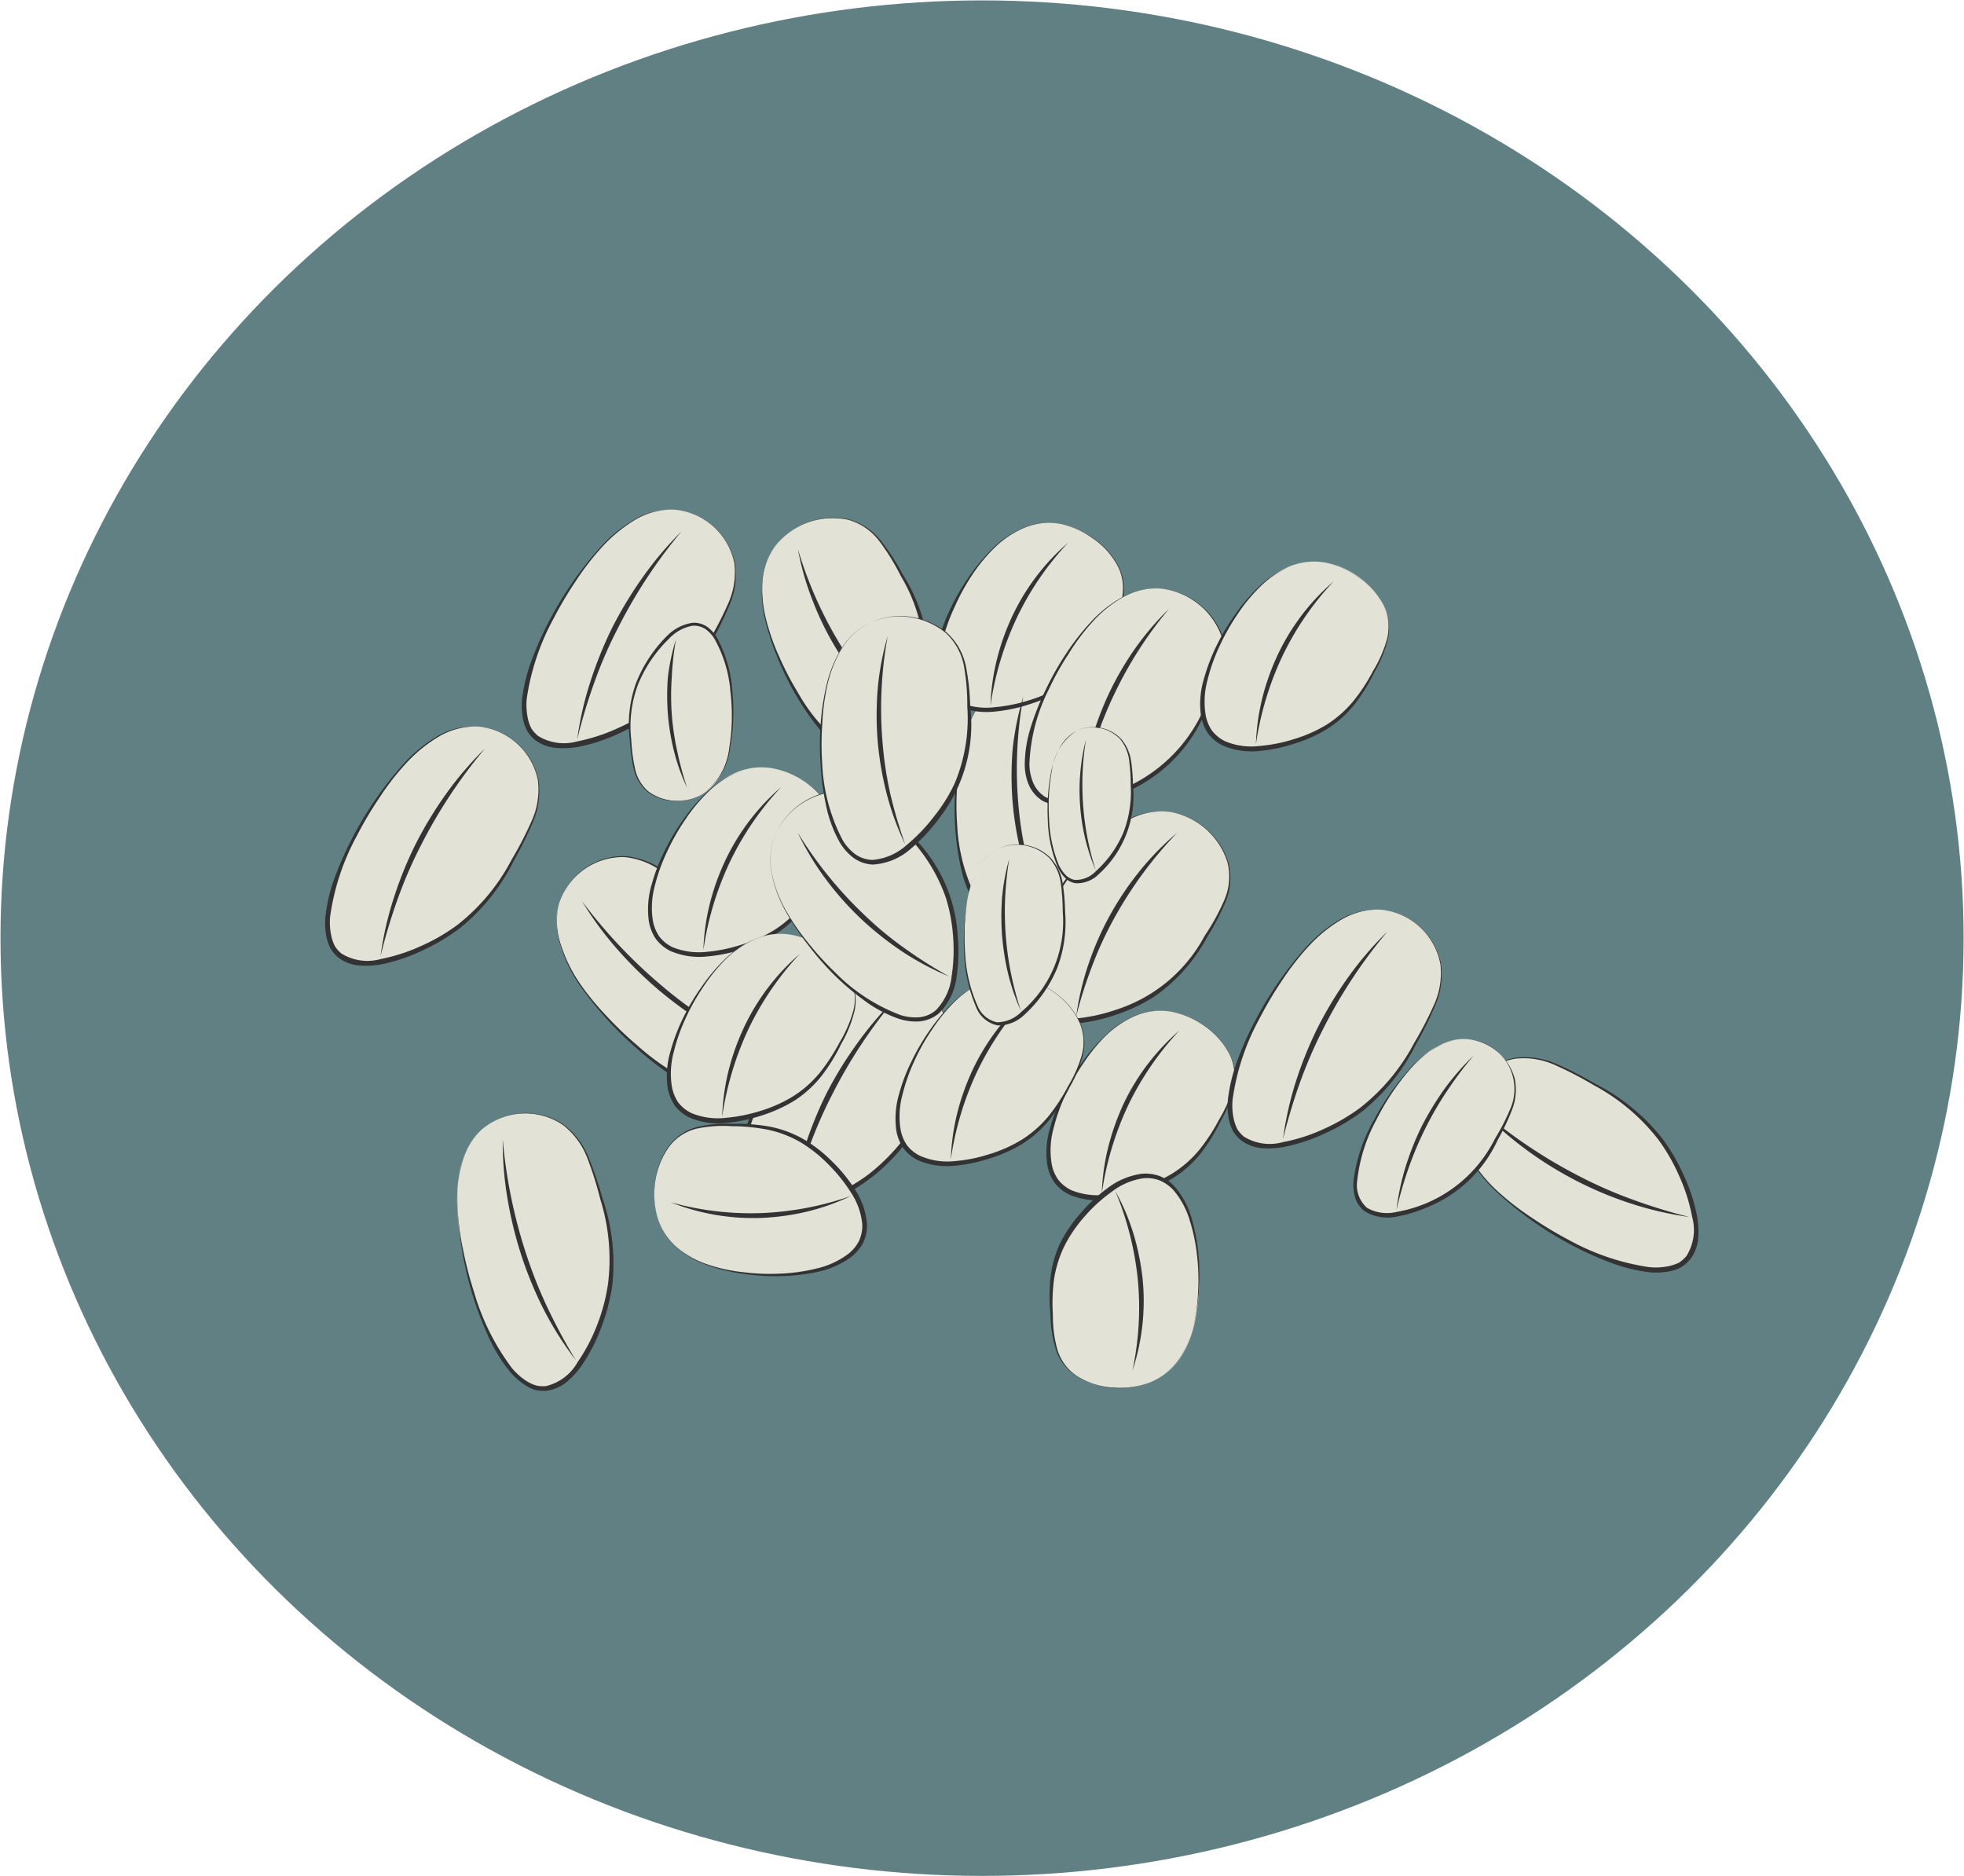 <svg xmlns="http://www.w3.org/2000/svg" width="199.59" height="190.68" viewBox="0 0 199.59 190.68">
  <defs>
    <style>
      .cls-1 {
        fill: #618084;
      }

      .cls-2 {
        fill: #e2e2d7;
      }

      .cls-3 {
        fill: #333;
      }
    </style>
  </defs>
  <g id="oat">
    <ellipse class="cls-1" cx="99.8" cy="95.34" rx="99.75" ry="95.3"/>
    <g id="Layer_53" data-name="Layer 53">
      <g>
        <g id="kaer-2" data-name="kaer">
          <path class="cls-2" d="M102.24,69.38c-4.73,2.1-5,9.21-5.07,11.67-.14,4,.75,11.76,4.57,12.68,3.28.79,7.07-3.87,8.6-6.57a16.35,16.35,0,0,0,1.86-9c-.11-3.14-.2-5.93-2.34-7.78A7.5,7.5,0,0,0,102.24,69.38Z"/>
          <path class="cls-3" d="M102.25,69.38a6.74,6.74,0,0,0-3,2.68,12.47,12.47,0,0,0-1.47,3.74,22.68,22.68,0,0,0-.51,4,28.66,28.66,0,0,0,0,4,18.37,18.37,0,0,0,2.06,7.68A4.88,4.88,0,0,0,100.69,93a3.18,3.18,0,0,0,1.75.6,5.88,5.88,0,0,0,3.49-1.51,17,17,0,0,0,2.76-2.87,16.56,16.56,0,0,0,2.08-3.41,17,17,0,0,0,1.29-7.84,23.37,23.37,0,0,0-.33-4,6,6,0,0,0-1.87-3.47A7.42,7.42,0,0,0,102.25,69.38Zm0,0a7.44,7.44,0,0,1,7.66,1,6.28,6.28,0,0,1,2,3.49,23,23,0,0,1,.43,4.05,17.11,17.11,0,0,1-1.14,8,16.9,16.9,0,0,1-2.1,3.52,17.34,17.34,0,0,1-2.82,3,6.43,6.43,0,0,1-3.83,1.59,3.77,3.77,0,0,1-2-.71A5.47,5.47,0,0,1,99,91.76a13.23,13.23,0,0,1-1.41-3.85,26.45,26.45,0,0,1-.53-4,29.08,29.08,0,0,1,.05-4.07,23.52,23.52,0,0,1,.6-4A12.26,12.26,0,0,1,99.26,72,6.82,6.82,0,0,1,102.25,69.38Z"/>
        </g>
        <g>
          <g id="kaer-3" data-name="kaer">
            <path class="cls-2" d="M56.84,91.74c-1.62,5,3.88,10.71,5.79,12.68,3.09,3.19,9.91,8.57,13.31,6.54,2.91-1.75,1.83-8.08.74-11.26a20,20,0,0,0-5.89-8.3C68.21,89,65.92,87,63,87.06A6.87,6.87,0,0,0,56.84,91.74Z"/>
            <path class="cls-3" d="M56.84,91.74A7.22,7.22,0,0,0,57,96,15,15,0,0,0,58.9,99.9a27,27,0,0,0,2.76,3.37,35.57,35.57,0,0,0,3.14,3,24.15,24.15,0,0,0,7.33,4.52,6.65,6.65,0,0,0,2.06.35,3.71,3.71,0,0,0,1-.13,3.31,3.31,0,0,0,.87-.47,5,5,0,0,0,1.45-3.74,17.56,17.56,0,0,0-.35-4.27,19.43,19.43,0,0,0-1.25-4.12,20.46,20.46,0,0,0-5.16-6.86,35.44,35.44,0,0,0-3.29-2.84,7.69,7.69,0,0,0-4-1.61A6.82,6.82,0,0,0,56.84,91.74Zm0,0A6.87,6.87,0,0,1,63.51,87a7.93,7.93,0,0,1,4.05,1.55,34.67,34.67,0,0,1,3.38,2.78,20.48,20.48,0,0,1,5.4,6.87,20.2,20.2,0,0,1,1.33,4.21,18.49,18.49,0,0,1,.4,4.4,8.86,8.86,0,0,1-.4,2.21,4,4,0,0,1-1.29,1.9,3.71,3.71,0,0,1-1,.55,5,5,0,0,1-1.15.15,6.87,6.87,0,0,1-2.21-.41,16.94,16.94,0,0,1-3.91-2,33.34,33.34,0,0,1-3.45-2.7A36.31,36.31,0,0,1,58.83,100,14.93,14.93,0,0,1,56.92,96,7.25,7.25,0,0,1,56.84,91.74Z"/>
          </g>
          <path class="cls-3" d="M59.15,91.59a51.87,51.87,0,0,0,8.17,8.64,45.75,45.75,0,0,0,4.78,3.54,56.4,56.4,0,0,0,5.18,3,34.42,34.42,0,0,1-5.4-2.61A38.17,38.17,0,0,1,67,100.66a39.77,39.77,0,0,1-4.29-4.22A34.13,34.13,0,0,1,59.15,91.59Z"/>
        </g>
        <g>
          <g id="kaer-4" data-name="kaer">
            <path class="cls-2" d="M68.59,51.8c-5.27-.43-9.54,6.23-11,8.53-2.41,3.74-6.09,11.61-3.34,14.45,2.37,2.44,8.29-.06,11.13-1.85a19.8,19.8,0,0,0,6.74-7.62c1.71-3.05,3.22-5.76,2.44-8.63A6.88,6.88,0,0,0,68.59,51.8Z"/>
            <path class="cls-3" d="M68.59,51.8a7.25,7.25,0,0,0-4.15,1.09,15.29,15.29,0,0,0-3.33,2.78,27.81,27.81,0,0,0-2.65,3.46,39,39,0,0,0-2.21,3.74A24.33,24.33,0,0,0,53.53,71a6.62,6.62,0,0,0,.13,2.09,3.86,3.86,0,0,0,.35.95,3.13,3.13,0,0,0,.66.74,5,5,0,0,0,4,.56,18.09,18.09,0,0,0,4.07-1.32,18.89,18.89,0,0,0,3.72-2.16,20.19,20.19,0,0,0,5.5-6.59,35.26,35.26,0,0,0,2-3.85,7.67,7.67,0,0,0,.66-4.22A6.81,6.81,0,0,0,68.59,51.8Zm0,0a6.86,6.86,0,0,1,6.11,5.42,7.85,7.85,0,0,1-.58,4.3,35.61,35.61,0,0,1-1.93,3.92,20.66,20.66,0,0,1-5.46,6.83,20.14,20.14,0,0,1-3.79,2.25,18,18,0,0,1-4.2,1.39A8.83,8.83,0,0,1,56.5,76a4,4,0,0,1-2.15-.82,3.86,3.86,0,0,1-.77-.89,4.41,4.41,0,0,1-.4-1.08A7.12,7.12,0,0,1,53.06,71a17.21,17.21,0,0,1,1.11-4.27,34.15,34.15,0,0,1,1.84-4,36.26,36.26,0,0,1,5-7.12,14.87,14.87,0,0,1,3.37-2.76A7.23,7.23,0,0,1,68.59,51.8Z"/>
          </g>
          <path class="cls-3" d="M69.26,54A51.7,51.7,0,0,0,62.71,64a44.67,44.67,0,0,0-2.35,5.46,56.17,56.17,0,0,0-1.71,5.72A33.93,33.93,0,0,1,60,69.27a40.1,40.1,0,0,1,2.26-5.57,40.74,40.74,0,0,1,3.13-5.14A34.62,34.62,0,0,1,69.26,54Z"/>
        </g>
        <g>
          <g id="kaer-5" data-name="kaer">
            <path class="cls-2" d="M90.39,99.2c-5.27-.43-9.55,6.23-11,8.53-2.4,3.74-6.08,11.61-3.33,14.45,2.37,2.44,8.29-.06,11.13-1.85a20,20,0,0,0,6.74-7.62c1.7-3,3.22-5.76,2.44-8.63A6.88,6.88,0,0,0,90.39,99.2Z"/>
            <path class="cls-3" d="M90.39,99.2a7.23,7.23,0,0,0-4.15,1.09,14.84,14.84,0,0,0-3.33,2.78,27.49,27.49,0,0,0-2.65,3.45,39.2,39.2,0,0,0-2.21,3.75,24,24,0,0,0-2.72,8.16,6.36,6.36,0,0,0,.12,2.09,4,4,0,0,0,.36,1,3.31,3.31,0,0,0,.66.74,5,5,0,0,0,4,.56,18,18,0,0,0,4.08-1.32,19.19,19.19,0,0,0,3.72-2.16,20.52,20.52,0,0,0,5.5-6.59,35.26,35.26,0,0,0,2-3.85,7.67,7.67,0,0,0,.66-4.22A6.81,6.81,0,0,0,90.39,99.2Zm0,0a6.85,6.85,0,0,1,6.11,5.41,8,8,0,0,1-.58,4.31A35.68,35.68,0,0,1,94,112.84a18.27,18.27,0,0,1-9.25,9.08,18.57,18.57,0,0,1-4.19,1.39,8.91,8.91,0,0,1-2.25.12,4,4,0,0,1-2.14-.82,3.67,3.67,0,0,1-.78-.89,4.93,4.93,0,0,1-.4-1.09,6.76,6.76,0,0,1-.11-2.24,16.77,16.77,0,0,1,1.1-4.27,34.21,34.21,0,0,1,1.85-4,35.56,35.56,0,0,1,5-7.12,14.65,14.65,0,0,1,3.37-2.76A7.21,7.21,0,0,1,90.39,99.2Z"/>
          </g>
          <path class="cls-3" d="M91.06,101.42a50.93,50.93,0,0,0-6.55,9.93,46.34,46.34,0,0,0-2.36,5.46,56.17,56.17,0,0,0-1.71,5.72,33.75,33.75,0,0,1,1.31-5.86A40.1,40.1,0,0,1,84,111.1,38.94,38.94,0,0,1,87.14,106,34,34,0,0,1,91.06,101.42Z"/>
        </g>
        <g>
          <g id="kaer-6" data-name="kaer">
            <path class="cls-2" d="M78.51,78.08c-5-.88-8.35,4.24-9.52,6C67.1,87,64.42,93.17,67.3,95.82c2.46,2.27,7.78.77,10.28-.44a12.43,12.43,0,0,0,5.58-5.69c1.3-2.37,2.45-4.48,1.43-7A8.46,8.46,0,0,0,78.51,78.08Z"/>
            <path class="cls-3" d="M78.51,78.08a6.43,6.43,0,0,0-3.6.41,9.85,9.85,0,0,0-3,2.05,17.06,17.06,0,0,0-2.32,2.83,21.36,21.36,0,0,0-1.8,3.19A18.19,18.19,0,0,0,66.55,90a8.48,8.48,0,0,0-.2,3.57,4.16,4.16,0,0,0,.65,1.6,3.78,3.78,0,0,0,1.33,1.08,7.09,7.09,0,0,0,3.49.48A16,16,0,0,0,75.36,96a14,14,0,0,0,3.3-1.47,11.44,11.44,0,0,0,2.71-2.39,18.79,18.79,0,0,0,2-3.06,12.67,12.67,0,0,0,1.45-3.34,5,5,0,0,0-.49-3.53,7.77,7.77,0,0,0-2.44-2.69A8.58,8.58,0,0,0,78.51,78.08Zm0,0a8.52,8.52,0,0,1,3.37,1.42,7.92,7.92,0,0,1,2.49,2.69,5.21,5.21,0,0,1,.57,3.59,12.91,12.91,0,0,1-1.38,3.43,20,20,0,0,1-1.93,3.15,11.37,11.37,0,0,1-2.74,2.53,14.41,14.41,0,0,1-3.39,1.55,15.59,15.59,0,0,1-3.65.76,7.41,7.41,0,0,1-3.71-.55,4.23,4.23,0,0,1-1.49-1.23,4.55,4.55,0,0,1-.71-1.79,8.8,8.8,0,0,1,.28-3.72,18.59,18.59,0,0,1,1.33-3.46,22.37,22.37,0,0,1,1.89-3.16,18.38,18.38,0,0,1,2.4-2.8,9.85,9.85,0,0,1,3.06-2A6.45,6.45,0,0,1,78.51,78.08Z"/>
          </g>
          <path class="cls-3" d="M79.37,80a30.21,30.21,0,0,0-5.23,7.67,31.29,31.29,0,0,0-2.66,8.89,22.25,22.25,0,0,1,.64-4.66,24.19,24.19,0,0,1,1.58-4.44A22.58,22.58,0,0,1,79.37,80Z"/>
        </g>
        <g>
          <g id="kaer-7" data-name="kaer">
            <path class="cls-2" d="M107.69,53.23c-5-.88-8.35,4.25-9.52,6C96.28,62.13,93.6,68.33,96.48,71c2.46,2.27,7.78.77,10.28-.44a12.43,12.43,0,0,0,5.58-5.69c1.3-2.37,2.45-4.48,1.43-7A8.46,8.46,0,0,0,107.69,53.23Z"/>
            <path class="cls-3" d="M107.69,53.23a6.43,6.43,0,0,0-3.6.41,9.73,9.73,0,0,0-3,2,17.06,17.06,0,0,0-2.32,2.83A21.36,21.36,0,0,0,97,61.71a18.44,18.44,0,0,0-1.22,3.43,8.48,8.48,0,0,0-.2,3.57,4.1,4.1,0,0,0,.65,1.6,3.67,3.67,0,0,0,1.33,1.08,6.87,6.87,0,0,0,3.49.48,16,16,0,0,0,3.54-.71,14,14,0,0,0,3.3-1.47,11.44,11.44,0,0,0,2.71-2.39,19.53,19.53,0,0,0,2-3.06A13,13,0,0,0,114,60.9a5,5,0,0,0-.49-3.53A7.77,7.77,0,0,0,111,54.68,8.58,8.58,0,0,0,107.69,53.23Zm0,0a8.67,8.67,0,0,1,3.37,1.42,7.92,7.92,0,0,1,2.49,2.69,5.21,5.21,0,0,1,.57,3.59,12.78,12.78,0,0,1-1.38,3.43,20.55,20.55,0,0,1-1.93,3.16A11.33,11.33,0,0,1,108.07,70a14.23,14.23,0,0,1-3.39,1.55,16.14,16.14,0,0,1-3.65.77,7.42,7.42,0,0,1-3.71-.56,4.23,4.23,0,0,1-1.49-1.23,4.55,4.55,0,0,1-.71-1.79,8.8,8.8,0,0,1,.28-3.72,18.59,18.59,0,0,1,1.33-3.46,22.37,22.37,0,0,1,1.89-3.16,18.87,18.87,0,0,1,2.4-2.8,9.85,9.85,0,0,1,3.06-2A6.45,6.45,0,0,1,107.69,53.23Z"/>
          </g>
          <path class="cls-3" d="M108.55,55.15a30,30,0,0,0-5.23,7.66,31.39,31.39,0,0,0-2.66,8.89,22.07,22.07,0,0,1,.64-4.65,24.29,24.29,0,0,1,1.58-4.45A22.44,22.44,0,0,1,108.55,55.15Z"/>
        </g>
        <g>
          <g id="kaer-8" data-name="kaer">
            <path class="cls-2" d="M66.85,123.82c1.52,4.84,7.62,5.46,9.73,5.67,3.43.35,10.16-.13,11.18-3.9.88-3.24-2.9-7.27-5.13-8.92A12.43,12.43,0,0,0,75,114.34c-2.71-.06-5.11-.11-6.83,1.94A8.44,8.44,0,0,0,66.85,123.82Z"/>
            <path class="cls-3" d="M66.85,123.82a6.42,6.42,0,0,0,2,3,9.7,9.7,0,0,0,3.21,1.73,16.77,16.77,0,0,0,3.58.75,21.34,21.34,0,0,0,3.66.13,18.25,18.25,0,0,0,3.61-.5,8.58,8.58,0,0,0,3.25-1.47,4,4,0,0,0,1.12-1.32,3.73,3.73,0,0,0,.35-1.68,7,7,0,0,0-1.18-3.31,16.13,16.13,0,0,0-2.27-2.82,14.22,14.22,0,0,0-2.83-2.25A11.25,11.25,0,0,0,78,114.8a19.17,19.17,0,0,0-3.63-.35,13,13,0,0,0-3.63.26,5,5,0,0,0-2.91,2.06,7.88,7.88,0,0,0-1.26,3.41A8.61,8.61,0,0,0,66.85,123.82Zm0,0a8.62,8.62,0,0,1-.3-3.64,8.06,8.06,0,0,1,1.24-3.45,5.21,5.21,0,0,1,2.92-2.16,12.72,12.72,0,0,1,3.68-.36,19.2,19.2,0,0,1,3.7.26,11.3,11.3,0,0,1,3.5,1.26A14.25,14.25,0,0,1,84.53,118a16,16,0,0,1,2.36,2.89,7.43,7.43,0,0,1,1.22,3.55,4.16,4.16,0,0,1-.41,1.89,4.61,4.61,0,0,1-1.25,1.45A8.85,8.85,0,0,1,83,129.27a20,20,0,0,1-3.68.42,21.71,21.71,0,0,1-3.69-.23,18.34,18.34,0,0,1-3.59-.83,9.77,9.77,0,0,1-3.2-1.78A6.36,6.36,0,0,1,66.85,123.82Z"/>
          </g>
          <path class="cls-3" d="M68.15,122.18a30.31,30.31,0,0,0,9.21,1.1,31.4,31.4,0,0,0,9.12-1.74,22.9,22.9,0,0,1-4.43,1.58,24.32,24.32,0,0,1-4.67.65A22.7,22.7,0,0,1,68.15,122.18Z"/>
        </g>
        <g>
          <g id="kaer-9" data-name="kaer">
            <path class="cls-2" d="M119,102.81c-5-.87-8.36,4.25-9.52,6-1.89,2.89-4.57,9.08-1.7,11.72,2.47,2.28,7.79.78,10.29-.43a12.39,12.39,0,0,0,5.57-5.69c1.3-2.37,2.46-4.48,1.44-7A8.49,8.49,0,0,0,119,102.81Z"/>
            <path class="cls-3" d="M119,102.81a6.51,6.51,0,0,0-3.6.42,10,10,0,0,0-3,2,17.49,17.49,0,0,0-2.31,2.84,21.71,21.71,0,0,0-1.81,3.18,19.29,19.29,0,0,0-1.22,3.44,8.42,8.42,0,0,0-.19,3.56,4.06,4.06,0,0,0,.65,1.61,3.78,3.78,0,0,0,1.33,1.08,7.06,7.06,0,0,0,3.48.48,16.55,16.55,0,0,0,3.55-.71,14.42,14.42,0,0,0,3.3-1.48,11.35,11.35,0,0,0,2.7-2.38,18.84,18.84,0,0,0,2-3.06,13.08,13.08,0,0,0,1.45-3.35,5.07,5.07,0,0,0-.49-3.52,7.78,7.78,0,0,0-2.44-2.69A8.59,8.59,0,0,0,119,102.81Zm0,0a8.69,8.69,0,0,1,3.37,1.43,7.77,7.77,0,0,1,2.48,2.68,5.24,5.24,0,0,1,.58,3.6,13.05,13.05,0,0,1-1.38,3.42,19,19,0,0,1-1.94,3.16,11.15,11.15,0,0,1-2.74,2.52,14.6,14.6,0,0,1-3.38,1.56,16.68,16.68,0,0,1-3.65.76,7.34,7.34,0,0,1-3.72-.56,4.09,4.09,0,0,1-1.48-1.23,4.42,4.42,0,0,1-.71-1.78,8.48,8.48,0,0,1,.28-3.72,19.28,19.28,0,0,1,1.32-3.46,21.62,21.62,0,0,1,1.9-3.17,18.3,18.3,0,0,1,2.4-2.8,9.72,9.72,0,0,1,3-2A6.59,6.59,0,0,1,119,102.81Z"/>
          </g>
          <path class="cls-3" d="M119.85,104.73a30.6,30.6,0,0,0-5.23,7.66,31.47,31.47,0,0,0-2.65,8.89,22.25,22.25,0,0,1,.64-4.65,25.3,25.3,0,0,1,1.57-4.45A22.68,22.68,0,0,1,119.85,104.73Z"/>
          <g>
            <g id="kaer-10" data-name="kaer">
              <path class="cls-2" d="M80.43,95c-5-.88-8.36,4.24-9.52,6-1.9,2.89-4.57,9.08-1.7,11.73,2.47,2.27,7.78.77,10.28-.44a12.37,12.37,0,0,0,5.58-5.69c1.3-2.37,2.46-4.48,1.44-7A8.47,8.47,0,0,0,80.43,95Z"/>
              <path class="cls-3" d="M80.43,95a6.45,6.45,0,0,0-3.61.41,10,10,0,0,0-3,2,17.55,17.55,0,0,0-2.32,2.84,21.65,21.65,0,0,0-1.8,3.18,18.53,18.53,0,0,0-1.22,3.44,8.43,8.43,0,0,0-.2,3.56,4.21,4.21,0,0,0,.65,1.61,3.81,3.81,0,0,0,1.34,1.08,7,7,0,0,0,3.48.48,16.67,16.67,0,0,0,3.55-.71,14.18,14.18,0,0,0,3.3-1.48,11.32,11.32,0,0,0,2.7-2.38,19.53,19.53,0,0,0,2-3.06,12.79,12.79,0,0,0,1.44-3.34,5,5,0,0,0-.48-3.53,7.81,7.81,0,0,0-2.45-2.69A8.45,8.45,0,0,0,80.43,95Zm0,0a8.48,8.48,0,0,1,3.36,1.42,7.8,7.8,0,0,1,2.49,2.68,5.24,5.24,0,0,1,.57,3.6,12.72,12.72,0,0,1-1.38,3.42,18.31,18.31,0,0,1-1.93,3.16,11.58,11.58,0,0,1-2.74,2.53,15.06,15.06,0,0,1-3.39,1.55,16.72,16.72,0,0,1-3.64.76,7.34,7.34,0,0,1-3.72-.56,4,4,0,0,1-1.49-1.23,4.66,4.66,0,0,1-.71-1.78,8.64,8.64,0,0,1,.29-3.72,19.28,19.28,0,0,1,1.32-3.46,21.62,21.62,0,0,1,1.9-3.17,18.23,18.23,0,0,1,2.39-2.8,9.76,9.76,0,0,1,3.06-2A6.5,6.5,0,0,1,80.43,95Z"/>
            </g>
            <path class="cls-3" d="M81.28,96.94a30.34,30.34,0,0,0-5.23,7.66,31.78,31.78,0,0,0-2.66,8.9,22.93,22.93,0,0,1,.64-4.66,24.19,24.19,0,0,1,1.58-4.44A22.48,22.48,0,0,1,81.28,96.94Z"/>
          </g>
        </g>
        <path class="cls-3" d="M104,70.77a41.44,41.44,0,0,0-.53,10.71,36.25,36.25,0,0,0,.8,5.3A46.94,46.94,0,0,0,105.7,92a28.36,28.36,0,0,1-1.87-5.08,32.36,32.36,0,0,1-.92-5.35,32.94,32.94,0,0,1,0-5.44A29.06,29.06,0,0,1,104,70.77Z"/>
        <g id="kaer-11" data-name="kaer">
          <path class="cls-2" d="M71.27,80.77c3.23-1.79,3.18-6.85,3.17-8.59,0-2.85-.88-8.3-3.57-8.72-2.31-.35-4.8,3.19-5.78,5.2a12,12,0,0,0-1,6.49c.16,2.22.31,4.19,1.86,5.37A5.09,5.09,0,0,0,71.27,80.77Z"/>
          <path class="cls-3" d="M71.27,80.77A6.57,6.57,0,0,0,74.11,76a20.53,20.53,0,0,0,.12-5.7,13,13,0,0,0-1.63-5.39,3.29,3.29,0,0,0-.94-1,2.12,2.12,0,0,0-1.27-.32A4.26,4.26,0,0,0,68,64.9a13.61,13.61,0,0,0-3.16,4.66,12.08,12.08,0,0,0-.69,5.6A17.79,17.79,0,0,0,64.51,78a4.23,4.23,0,0,0,1.37,2.42A5,5,0,0,0,71.27,80.77Zm0,0a5.05,5.05,0,0,1-5.45-.29A4.33,4.33,0,0,1,64.37,78,19.72,19.72,0,0,1,64,75.17a12.48,12.48,0,0,1,.62-5.71,14,14,0,0,1,3.16-4.83,4.57,4.57,0,0,1,2.61-1.34,2.39,2.39,0,0,1,1.45.39,3.7,3.7,0,0,1,1,1.08,13.39,13.39,0,0,1,1.59,5.53A20.82,20.82,0,0,1,74.2,76,6.6,6.6,0,0,1,71.27,80.77Z"/>
        </g>
        <path class="cls-3" d="M68.69,65a30.46,30.46,0,0,0-.42,3.8,26.92,26.92,0,0,0,0,3.81,26.65,26.65,0,0,0,.56,3.76,31.55,31.55,0,0,0,1,3.69,20.06,20.06,0,0,1-1.31-3.62,23.2,23.2,0,0,1-.64-3.8,23.68,23.68,0,0,1,0-3.86A21,21,0,0,1,68.69,65Z"/>
        <g id="kaer-12" data-name="kaer">
          <path class="cls-2" d="M78.92,55.32c-3.28,4-.3,10.47.73,12.7,1.68,3.64,6,10.17,9.8,9.26,3.29-.77,4.57-6.65,4.71-9.74a16.32,16.32,0,0,0-2.39-8.86c-1.51-2.76-2.85-5.21-5.6-5.89A7.46,7.46,0,0,0,78.92,55.32Z"/>
          <path class="cls-3" d="M78.92,55.32A6.84,6.84,0,0,0,77.49,59a12.32,12.32,0,0,0,.38,4,22.41,22.41,0,0,0,1.35,3.81,30.44,30.44,0,0,0,1.87,3.58,18.3,18.3,0,0,0,5.3,5.92,5,5,0,0,0,1.78.72A3.14,3.14,0,0,0,90,76.82a5.91,5.91,0,0,0,2.43-2.92,17.33,17.33,0,0,0,1.17-3.81,16.64,16.64,0,0,0,.32-4,17.08,17.08,0,0,0-2.39-7.58,22.81,22.81,0,0,0-2.11-3.44,6,6,0,0,0-3.23-2.25A7.43,7.43,0,0,0,78.92,55.32Zm0,0a7.48,7.48,0,0,1,7.29-2.56A6.34,6.34,0,0,1,89.56,55a23.21,23.21,0,0,1,2.21,3.42,17.24,17.24,0,0,1,2.61,7.68,17.5,17.5,0,0,1-.29,4.09,17.82,17.82,0,0,1-1.17,3.94,6.35,6.35,0,0,1-2.7,3.14,3.68,3.68,0,0,1-2.12.28,5.33,5.33,0,0,1-1.95-.8,12.85,12.85,0,0,1-3-2.8,27.45,27.45,0,0,1-2.3-3.37,29.36,29.36,0,0,1-1.79-3.65,24.83,24.83,0,0,1-1.28-3.85,12.44,12.44,0,0,1-.33-4A6.74,6.74,0,0,1,78.92,55.32Z"/>
        </g>
        <path class="cls-3" d="M81.08,55.79a41.23,41.23,0,0,0,4.36,9.8A36.79,36.79,0,0,0,88.54,70a47,47,0,0,0,3.65,4,29.47,29.47,0,0,1-4-3.7A30.71,30.71,0,0,1,82.57,61,28.68,28.68,0,0,1,81.08,55.79Z"/>
        <g id="kaer-13" data-name="kaer">
          <path class="cls-2" d="M118,59.82c-5.16-.5-8.87,5.56-10.16,7.65-2.09,3.42-5.15,10.61-2.27,13.29,2.47,2.31,8.07.12,10.72-1.48a16.18,16.18,0,0,0,6-6.91c1.46-2.78,2.75-5.26,1.8-7.92A7.47,7.47,0,0,0,118,59.82Z"/>
          <path class="cls-3" d="M118,59.82a6.79,6.79,0,0,0-3.89.88A12.25,12.25,0,0,0,111,63.23a21.85,21.85,0,0,0-2.42,3.24A28.28,28.28,0,0,0,106.61,70a18.42,18.42,0,0,0-2,7.69,5.24,5.24,0,0,0,.4,1.89A3.17,3.17,0,0,0,106.24,81a5.93,5.93,0,0,0,3.78.41,17.67,17.67,0,0,0,3.82-1.14,15.66,15.66,0,0,0,8.47-8.14A22.86,22.86,0,0,0,124,68.44a6,6,0,0,0,.08-3.94A7.41,7.41,0,0,0,118,59.82Zm0,0a7.49,7.49,0,0,1,6.18,4.65,6.29,6.29,0,0,1,0,4,22.49,22.49,0,0,1-1.62,3.73A15.35,15.35,0,0,1,114,80.68a16.65,16.65,0,0,1-3.92,1.21,6.4,6.4,0,0,1-4.12-.5,3.64,3.64,0,0,1-1.4-1.61,5.31,5.31,0,0,1-.42-2.06,12.88,12.88,0,0,1,.67-4,26.33,26.33,0,0,1,1.53-3.77,28.54,28.54,0,0,1,2-3.52,24.15,24.15,0,0,1,2.5-3.2,12.67,12.67,0,0,1,3.17-2.52A6.8,6.8,0,0,1,118,59.82Z"/>
        </g>
        <path class="cls-3" d="M118.79,61.88a40.92,40.92,0,0,0-5.74,9.06,38.21,38.21,0,0,0-1.92,5,46,46,0,0,0-1.26,5.24,27.92,27.92,0,0,1,.88-5.35,32.07,32.07,0,0,1,1.83-5.11,31.37,31.37,0,0,1,2.7-4.71A28.91,28.91,0,0,1,118.79,61.88Z"/>
        <g id="kaer-14" data-name="kaer">
          <path class="cls-2" d="M78.85,84.7c-2.13,4.73,2.42,10.19,4,12.08,2.56,3.08,8.39,8.28,11.86,6.42,3-1.6,2.69-7.6,2-10.62a16.31,16.31,0,0,0-4.6-8C90,82.36,88,80.34,85.2,80.39A7.46,7.46,0,0,0,78.85,84.7Z"/>
          <path class="cls-3" d="M78.85,84.7a6.84,6.84,0,0,0-.42,4,12.7,12.7,0,0,0,1.4,3.77,23.12,23.12,0,0,0,2.29,3.33,29.68,29.68,0,0,0,2.73,3,18.4,18.4,0,0,0,6.65,4.35,5,5,0,0,0,1.91.23,3.06,3.06,0,0,0,1.7-.72,5.87,5.87,0,0,0,1.6-3.45,17.65,17.65,0,0,0,.15-4,17.27,17.27,0,0,0-.72-3.92,17,17,0,0,0-4.27-6.71A22.52,22.52,0,0,0,89,81.77a6.06,6.06,0,0,0-3.71-1.34A7.43,7.43,0,0,0,78.85,84.7Zm0,0a7.48,7.48,0,0,1,6.39-4.35,6.33,6.33,0,0,1,3.81,1.28,23,23,0,0,1,3,2.74,15.41,15.41,0,0,1,5.28,10.77,17.69,17.69,0,0,1-.11,4.11,6.35,6.35,0,0,1-1.8,3.73,3.63,3.63,0,0,1-2,.82,5.4,5.4,0,0,1-2.08-.27,12.89,12.89,0,0,1-3.62-1.94,26.88,26.88,0,0,1-3.08-2.65A30.06,30.06,0,0,1,82,95.87a24.78,24.78,0,0,1-2.23-3.39,12.62,12.62,0,0,1-1.36-3.8A6.78,6.78,0,0,1,78.85,84.7Z"/>
        </g>
        <path class="cls-3" d="M81.06,84.6a41.14,41.14,0,0,0,6.74,8.34,35.43,35.43,0,0,0,4.12,3.42,46.55,46.55,0,0,0,4.55,2.88,28.44,28.44,0,0,1-4.78-2.54,32.83,32.83,0,0,1-4.25-3.38,31.5,31.5,0,0,1-3.59-4.07A28.93,28.93,0,0,1,81.06,84.6Z"/>
        <g id="kaer-15" data-name="kaer">
          <path class="cls-2" d="M119,82.53c-5.11-.86-9.24,4.93-10.67,6.93-2.33,3.25-5.88,10.22-3.2,13.09,2.3,2.48,8,.68,10.79-.72a16.3,16.3,0,0,0,6.52-6.47c1.65-2.67,3.11-5,2.35-7.78A7.51,7.51,0,0,0,119,82.53Z"/>
          <path class="cls-3" d="M119,82.53a6.86,6.86,0,0,0-3.94.61,12.2,12.2,0,0,0-3.3,2.31,22.75,22.75,0,0,0-2.64,3.06,28.74,28.74,0,0,0-2.18,3.39,18.44,18.44,0,0,0-2.53,7.54,4.86,4.86,0,0,0,.26,1.9,3.23,3.23,0,0,0,1.13,1.47,5.92,5.92,0,0,0,3.75.67,17.41,17.41,0,0,0,3.88-.87,15.56,15.56,0,0,0,9-7.52,22.1,22.1,0,0,0,1.95-3.53,6,6,0,0,0,.36-3.93A7.45,7.45,0,0,0,119,82.53Zm0,0a7.48,7.48,0,0,1,5.83,5.08,6.27,6.27,0,0,1-.27,4,23.76,23.76,0,0,1-1.88,3.61,17.26,17.26,0,0,1-5.39,6.07,17,17,0,0,1-3.7,1.77,17.5,17.5,0,0,1-4,.93,6.35,6.35,0,0,1-4.07-.79,3.7,3.7,0,0,1-1.29-1.71,5.48,5.48,0,0,1-.27-2.08,13,13,0,0,1,1-4,27,27,0,0,1,1.79-3.66,28.34,28.34,0,0,1,2.28-3.36,24.33,24.33,0,0,1,2.72-3A12.67,12.67,0,0,1,115,83.1,6.93,6.93,0,0,1,119,82.53Z"/>
        </g>
        <path class="cls-3" d="M119.61,84.65a41.18,41.18,0,0,0-6.36,8.63A36.32,36.32,0,0,0,111,98.14a45,45,0,0,0-1.63,5.13A28.25,28.25,0,0,1,110.61,98a30.51,30.51,0,0,1,5.21-9.48A28.31,28.31,0,0,1,119.61,84.65Z"/>
        <g id="kaer-16" data-name="kaer">
          <path class="cls-2" d="M109.39,74.28c-2.69,1.33-2.83,5.79-2.88,7.33-.08,2.51.42,7.39,2.59,8,1.87.49,4-2.44,4.88-4.13A11.18,11.18,0,0,0,115,79.81c-.06-2-.12-3.73-1.33-4.89A3.93,3.93,0,0,0,109.39,74.28Z"/>
          <path class="cls-3" d="M109.39,74.28a5.61,5.61,0,0,0-2.49,4,20.13,20.13,0,0,0-.29,4.9,13.68,13.68,0,0,0,1,4.75c.36.7.89,1.42,1.67,1.49a2.8,2.8,0,0,0,2.09-.89,11.13,11.13,0,0,0,2.8-3.94,11.49,11.49,0,0,0,.74-4.8,20,20,0,0,0-.15-2.45,4.26,4.26,0,0,0-.92-2.22A3.89,3.89,0,0,0,109.39,74.28Zm0,0a3.94,3.94,0,0,1,4.56.83,4.41,4.41,0,0,1,1,2.26,18.67,18.67,0,0,1,.19,2.47,10.72,10.72,0,0,1-3.48,9,3.13,3.13,0,0,1-2.33.92,1.87,1.87,0,0,1-1.14-.6,3.72,3.72,0,0,1-.71-1.06,13.45,13.45,0,0,1-1-4.84,20.26,20.26,0,0,1,.36-4.92,8.59,8.59,0,0,1,.84-2.32A4.22,4.22,0,0,1,109.39,74.28Z"/>
        </g>
        <path class="cls-3" d="M110.36,75.16a28.69,28.69,0,0,0,1,13.31,20.4,20.4,0,0,1-1.59-6.57A20.65,20.65,0,0,1,110.36,75.16Z"/>
        <g>
          <g id="kaer-17" data-name="kaer">
            <path class="cls-2" d="M103.66,99.34c-5-.88-8.35,4.25-9.52,6-1.89,2.88-4.57,9.08-1.69,11.72,2.46,2.27,7.78.77,10.28-.43a12.43,12.43,0,0,0,5.58-5.69c1.3-2.38,2.45-4.49,1.43-7A8.48,8.48,0,0,0,103.66,99.34Z"/>
            <path class="cls-3" d="M103.66,99.34a6.43,6.43,0,0,0-3.6.42,9.7,9.7,0,0,0-3,2,17.13,17.13,0,0,0-2.32,2.84,20.78,20.78,0,0,0-1.8,3.18,18.53,18.53,0,0,0-1.22,3.44,8.43,8.43,0,0,0-.2,3.56,4.1,4.1,0,0,0,.65,1.6,3.67,3.67,0,0,0,1.33,1.08A6.87,6.87,0,0,0,97,118a15.44,15.44,0,0,0,3.54-.71,14,14,0,0,0,3.3-1.47,11.62,11.62,0,0,0,2.71-2.38,19.17,19.17,0,0,0,2-3.07,12.83,12.83,0,0,0,1.44-3.34,5,5,0,0,0-.49-3.53,7.86,7.86,0,0,0-2.44-2.69A8.73,8.73,0,0,0,103.66,99.34Zm0,0a8.67,8.67,0,0,1,3.37,1.42,7.92,7.92,0,0,1,2.49,2.69,5.21,5.21,0,0,1,.57,3.59,12.78,12.78,0,0,1-1.38,3.43,20.55,20.55,0,0,1-1.93,3.16,11.33,11.33,0,0,1-2.74,2.52,14.23,14.23,0,0,1-3.39,1.55,16.14,16.14,0,0,1-3.65.77,7.42,7.42,0,0,1-3.71-.56,4.23,4.23,0,0,1-1.49-1.23,4.57,4.57,0,0,1-.71-1.78,8.85,8.85,0,0,1,.28-3.73,18.5,18.5,0,0,1,1.33-3.45,22.48,22.48,0,0,1,1.89-3.17,18.87,18.87,0,0,1,2.4-2.8,9.85,9.85,0,0,1,3.06-2A6.45,6.45,0,0,1,103.66,99.34Z"/>
          </g>
          <path class="cls-3" d="M104.52,101.26a30.34,30.34,0,0,0-5.23,7.66,31.49,31.49,0,0,0-2.66,8.89,22.25,22.25,0,0,1,.64-4.65,24.29,24.29,0,0,1,1.58-4.45A22.55,22.55,0,0,1,104.52,101.26Z"/>
        </g>
        <g id="kaer-18" data-name="kaer">
          <path class="cls-2" d="M88.49,63.24c-4.73,2.11-5,9.22-5.07,11.67-.14,4,.74,11.77,4.57,12.69,3.28.79,7.07-3.88,8.59-6.57a16.2,16.2,0,0,0,1.86-9c-.1-3.14-.19-5.93-2.34-7.78A7.47,7.47,0,0,0,88.49,63.24Z"/>
          <path class="cls-3" d="M88.49,63.24a6.85,6.85,0,0,0-2.95,2.69,12.47,12.47,0,0,0-1.47,3.74,22.56,22.56,0,0,0-.51,4,28.68,28.68,0,0,0,0,4,18.41,18.41,0,0,0,2.06,7.68,4.88,4.88,0,0,0,1.27,1.44,3.18,3.18,0,0,0,1.75.6,5.88,5.88,0,0,0,3.49-1.51,17.43,17.43,0,0,0,2.76-2.87A16.56,16.56,0,0,0,97,79.65,17,17,0,0,0,98.3,71.8a22.37,22.37,0,0,0-.32-4,6.1,6.1,0,0,0-1.87-3.48A7.45,7.45,0,0,0,88.49,63.24Zm0,0a7.48,7.48,0,0,1,7.67,1,6.28,6.28,0,0,1,2,3.49,23,23,0,0,1,.43,4,15.52,15.52,0,0,1-3.24,11.55,17.73,17.73,0,0,1-2.82,3,6.36,6.36,0,0,1-3.83,1.58,3.61,3.61,0,0,1-2-.71,5.48,5.48,0,0,1-1.38-1.58,12.92,12.92,0,0,1-1.4-3.85,26.42,26.42,0,0,1-.53-4,29,29,0,0,1,0-4.06,24.84,24.84,0,0,1,.6-4,12.32,12.32,0,0,1,1.52-3.74A6.87,6.87,0,0,1,88.49,63.24Z"/>
        </g>
        <path class="cls-3" d="M90.21,64.64a41,41,0,0,0-.53,10.71,38.08,38.08,0,0,0,.79,5.3A47.63,47.63,0,0,0,92,85.83a28.36,28.36,0,0,1-1.87-5.08,33.38,33.38,0,0,1-.93-5.36,32.83,32.83,0,0,1,0-5.43A28.24,28.24,0,0,1,90.21,64.64Z"/>
        <g id="kaer-19" data-name="kaer">
          <path class="cls-2" d="M101.4,86.27C98.22,87.8,98.05,93,98,94.77c-.09,2.91.5,8.56,3.07,9.23,2.21.58,4.76-2.82,5.79-4.78a12.73,12.73,0,0,0,1.25-6.55c-.07-2.28-.13-4.31-1.58-5.66A4.72,4.72,0,0,0,101.4,86.27Z"/>
          <path class="cls-3" d="M101.4,86.27a4.88,4.88,0,0,0-2,2,9.5,9.5,0,0,0-1,2.69,22.84,22.84,0,0,0-.33,5.72,14.9,14.9,0,0,0,1.27,5.53,2.74,2.74,0,0,0,2,1.68,3.51,3.51,0,0,0,2.45-1.06A12,12,0,0,0,108,92.67a22.64,22.64,0,0,0-.19-2.86,4.84,4.84,0,0,0-1.13-2.57A4.7,4.7,0,0,0,101.4,86.27Zm0,0a4.73,4.73,0,0,1,5.36.91A4.94,4.94,0,0,1,108,89.79a21.37,21.37,0,0,1,.24,2.87,13.09,13.09,0,0,1-.8,5.71,13.31,13.31,0,0,1-3.32,4.74,3.83,3.83,0,0,1-2.72,1.1,3,3,0,0,1-2.21-1.88,15.06,15.06,0,0,1-1.21-5.64,22.63,22.63,0,0,1,.43-5.75,9.59,9.59,0,0,1,1-2.69A4.81,4.81,0,0,1,101.4,86.27Z"/>
        </g>
        <path class="cls-3" d="M102.56,87.29a36.38,36.38,0,0,0-.41,3.89,32.19,32.19,0,0,0,.59,7.75,35,35,0,0,0,1,3.78A21.75,21.75,0,0,1,102.46,99a25.42,25.42,0,0,1-.62-3.89,25.91,25.91,0,0,1,0-3.94A21.94,21.94,0,0,1,102.56,87.29Z"/>
        <g>
          <g id="kaer-20" data-name="kaer">
            <path class="cls-2" d="M140.33,92.45c-5.27-.43-9.55,6.23-11,8.53-2.4,3.74-6.08,11.61-3.33,14.45,2.37,2.44,8.29-.06,11.13-1.85a20,20,0,0,0,6.74-7.63c1.7-3,3.22-5.76,2.44-8.62A6.88,6.88,0,0,0,140.33,92.45Z"/>
            <path class="cls-3" d="M140.33,92.45a7.23,7.23,0,0,0-4.15,1.09,14.53,14.53,0,0,0-3.33,2.78,27.71,27.71,0,0,0-2.65,3.45,38,38,0,0,0-2.21,3.75,24,24,0,0,0-2.72,8.16,6.36,6.36,0,0,0,.12,2.09,4.76,4.76,0,0,0,.36,1,3.57,3.57,0,0,0,.66.74,5,5,0,0,0,4,.55,17.49,17.49,0,0,0,4.08-1.31,19.94,19.94,0,0,0,3.72-2.16,20.52,20.52,0,0,0,5.5-6.59,36.2,36.2,0,0,0,2-3.85,7.7,7.7,0,0,0,.66-4.22A6.81,6.81,0,0,0,140.33,92.45Zm0,0a6.85,6.85,0,0,1,6.11,5.41,7.92,7.92,0,0,1-.58,4.3,35,35,0,0,1-1.94,3.93,20.5,20.5,0,0,1-5.45,6.83,19.91,19.91,0,0,1-3.8,2.25,18.41,18.41,0,0,1-4.19,1.39,8.88,8.88,0,0,1-2.25.12,4.12,4.12,0,0,1-2.14-.82,3.9,3.9,0,0,1-.78-.89,4.93,4.93,0,0,1-.4-1.09,6.81,6.81,0,0,1-.11-2.25,17.23,17.23,0,0,1,1.1-4.26,33.46,33.46,0,0,1,1.85-4,36.33,36.33,0,0,1,5-7.13,14.91,14.91,0,0,1,3.37-2.76A7.28,7.28,0,0,1,140.33,92.45Z"/>
          </g>
          <path class="cls-3" d="M141,94.66a51.54,51.54,0,0,0-6.55,9.93,47.22,47.22,0,0,0-2.36,5.47,58,58,0,0,0-1.71,5.72,34.48,34.48,0,0,1,1.31-5.86,39.6,39.6,0,0,1,2.26-5.57,40,40,0,0,1,3.13-5.14A34.7,34.7,0,0,1,141,94.66Z"/>
        </g>
        <g>
          <g id="kaer-21" data-name="kaer">
            <path class="cls-2" d="M116.8,140.51c4.74-1.81,5-7.94,5.07-10,.15-3.45-.74-10.14-4.56-10.93-3.29-.68-7.08,3.33-8.6,5.65a12.4,12.4,0,0,0-1.86,7.75c.1,2.71.19,5.11,2.34,6.71A8.48,8.48,0,0,0,116.8,140.51Z"/>
            <path class="cls-3" d="M116.8,140.51a6.48,6.48,0,0,0,2.88-2.21,9.87,9.87,0,0,0,1.54-3.3,17.1,17.1,0,0,0,.53-3.63,21.32,21.32,0,0,0-.09-3.66,18.08,18.08,0,0,0-.72-3.57,8.48,8.48,0,0,0-1.66-3.16,4.13,4.13,0,0,0-1.38-1,3.65,3.65,0,0,0-1.7-.24,6.88,6.88,0,0,0-3.23,1.38,15.83,15.83,0,0,0-2.68,2.43,14.11,14.11,0,0,0-2.08,3,11.74,11.74,0,0,0-1.09,3.43,18.5,18.5,0,0,0-.12,3.65,12.52,12.52,0,0,0,.48,3.61,5,5,0,0,0,2.23,2.77,7.86,7.86,0,0,0,3.47,1.06A8.73,8.73,0,0,0,116.8,140.51Zm0,0a8.59,8.59,0,0,1-3.62.51,7.77,7.77,0,0,1-3.51-1,5.21,5.21,0,0,1-2.34-2.78,13,13,0,0,1-.58-3.65,19.07,19.07,0,0,1,0-3.7,11.26,11.26,0,0,1,1-3.58,14.43,14.43,0,0,1,2.11-3.07,15.68,15.68,0,0,1,2.74-2.53,7.32,7.32,0,0,1,3.47-1.43,4.17,4.17,0,0,1,1.91.29,4.37,4.37,0,0,1,1.52,1.16,8.69,8.69,0,0,1,1.67,3.34,19.82,19.82,0,0,1,.65,3.65,21.65,21.65,0,0,1,0,3.69,18,18,0,0,1-.61,3.64,10.06,10.06,0,0,1-1.58,3.3A6.57,6.57,0,0,1,116.8,140.51Z"/>
          </g>
          <path class="cls-3" d="M115.08,139.3a30.37,30.37,0,0,0,.55-9.26,31.47,31.47,0,0,0-2.29-9,21.93,21.93,0,0,1,1.84,4.32,25.18,25.18,0,0,1,.94,4.63A22.51,22.51,0,0,1,115.08,139.3Z"/>
        </g>
        <g>
          <g id="kaer-22" data-name="kaer">
            <path class="cls-2" d="M134.67,57.17c-5-.88-8.36,4.25-9.52,6-1.9,2.88-4.57,9.08-1.7,11.72,2.47,2.27,7.78.77,10.28-.44a12.37,12.37,0,0,0,5.58-5.69c1.3-2.37,2.46-4.48,1.44-7A8.47,8.47,0,0,0,134.67,57.17Z"/>
            <path class="cls-3" d="M134.67,57.17a6.45,6.45,0,0,0-3.61.41,9.85,9.85,0,0,0-3,2.05,17.06,17.06,0,0,0-2.32,2.83,22.29,22.29,0,0,0-1.8,3.19,18.44,18.44,0,0,0-1.22,3.43,8.48,8.48,0,0,0-.2,3.57,4.1,4.1,0,0,0,.65,1.6,3.7,3.7,0,0,0,1.34,1.08,6.82,6.82,0,0,0,3.48.48,16.08,16.08,0,0,0,3.55-.71,14.15,14.15,0,0,0,3.3-1.47,11.59,11.59,0,0,0,2.7-2.39,18.65,18.65,0,0,0,2-3.06,12.65,12.65,0,0,0,1.44-3.34,5,5,0,0,0-.48-3.53A7.89,7.89,0,0,0,138,58.62,8.6,8.6,0,0,0,134.67,57.17Zm0,0A8.63,8.63,0,0,1,138,58.59a7.92,7.92,0,0,1,2.49,2.69,5.21,5.21,0,0,1,.57,3.59,12.78,12.78,0,0,1-1.38,3.43,19.1,19.1,0,0,1-1.93,3.16A11.33,11.33,0,0,1,135,74a14.23,14.23,0,0,1-3.39,1.55,16.17,16.17,0,0,1-3.64.77,7.45,7.45,0,0,1-3.72-.56,4.23,4.23,0,0,1-1.49-1.23,4.72,4.72,0,0,1-.71-1.78,8.68,8.68,0,0,1,.29-3.73,19.28,19.28,0,0,1,1.32-3.46,21.52,21.52,0,0,1,1.9-3.16,18.23,18.23,0,0,1,2.39-2.8,10,10,0,0,1,3.06-2A6.5,6.5,0,0,1,134.67,57.17Z"/>
          </g>
          <path class="cls-3" d="M135.52,59.09a30,30,0,0,0-5.23,7.66,31.71,31.71,0,0,0-2.66,8.89,22.84,22.84,0,0,1,.64-4.65,24.29,24.29,0,0,1,1.58-4.45A22.44,22.44,0,0,1,135.52,59.09Z"/>
        </g>
        <g>
          <g id="kaer-23" data-name="kaer">
            <path class="cls-2" d="M48.62,73.84c-5.27-.42-9.55,6.23-11,8.53C35.18,86.11,31.5,94,34.26,96.82c2.36,2.44,8.28-.06,11.13-1.85a19.88,19.88,0,0,0,6.74-7.62c1.7-3,3.22-5.76,2.44-8.63A6.88,6.88,0,0,0,48.62,73.84Z"/>
            <path class="cls-3" d="M48.62,73.84a7.29,7.29,0,0,0-4.15,1.09,14.84,14.84,0,0,0-3.33,2.78,26.88,26.88,0,0,0-2.65,3.46,37.07,37.07,0,0,0-2.21,3.74,24.11,24.11,0,0,0-2.72,8.16,6.33,6.33,0,0,0,.12,2.09,3.88,3.88,0,0,0,.36,1,2.92,2.92,0,0,0,.66.74,5,5,0,0,0,4,.56,18.17,18.17,0,0,0,4.08-1.32,19.19,19.19,0,0,0,3.72-2.16A20.38,20.38,0,0,0,52,87.35a36.35,36.35,0,0,0,2-3.86,7.67,7.67,0,0,0,.66-4.22A6.83,6.83,0,0,0,48.62,73.84Zm0,0a6.86,6.86,0,0,1,6.11,5.42,7.94,7.94,0,0,1-.58,4.3,37.56,37.56,0,0,1-1.94,3.92,20.31,20.31,0,0,1-5.46,6.83A20.14,20.14,0,0,1,43,96.56,18.09,18.09,0,0,1,38.77,98a8.91,8.91,0,0,1-2.25.12,4,4,0,0,1-2.15-.82,3.86,3.86,0,0,1-.77-.89,4.68,4.68,0,0,1-.4-1.08A6.83,6.83,0,0,1,33.09,93a16.77,16.77,0,0,1,1.1-4.27,34.15,34.15,0,0,1,1.84-4,36.31,36.31,0,0,1,5-7.12,14.7,14.7,0,0,1,3.37-2.76A7.21,7.21,0,0,1,48.62,73.84Z"/>
          </g>
          <path class="cls-3" d="M49.29,76.06A51.75,51.75,0,0,0,42.73,86a44.67,44.67,0,0,0-2.35,5.46,56.17,56.17,0,0,0-1.71,5.72A33.64,33.64,0,0,1,40,91.32a38.55,38.55,0,0,1,2.26-5.58,39.6,39.6,0,0,1,3.13-5.14A34.62,34.62,0,0,1,49.29,76.06Z"/>
        </g>
        <g>
          <g id="kaer-24" data-name="kaer">
            <path class="cls-2" d="M49.05,114.71c-4,3.43-2.34,11.16-1.76,13.83,1,4.35,3.91,12.51,7.87,12.57,3.4,0,5.81-5.9,6.56-9.18a19.93,19.93,0,0,0-.64-10.16c-.95-3.36-1.79-6.35-4.38-7.82A6.87,6.87,0,0,0,49.05,114.71Z"/>
            <path class="cls-3" d="M49.05,114.71a7.23,7.23,0,0,0-2.16,3.71,14.6,14.6,0,0,0-.39,4.32,27.21,27.21,0,0,0,.57,4.31,37.13,37.13,0,0,0,1.09,4.21A24,24,0,0,0,52,139a6.37,6.37,0,0,0,1.56,1.38,3.7,3.7,0,0,0,.93.42,3,3,0,0,0,1,.06,5,5,0,0,0,3.2-2.42,18,18,0,0,0,2-3.81,18.92,18.92,0,0,0,1.1-4.16,20.36,20.36,0,0,0-.77-8.55,37,37,0,0,0-1.3-4.15,7.76,7.76,0,0,0-2.52-3.45A6.82,6.82,0,0,0,49.05,114.71Zm0,0a6.87,6.87,0,0,1,8.15-.49,7.85,7.85,0,0,1,2.63,3.44,36.87,36.87,0,0,1,1.41,4.15,20.42,20.42,0,0,1,1,8.68,19.63,19.63,0,0,1-1.09,4.28,17.82,17.82,0,0,1-2,3.95,8.47,8.47,0,0,1-1.5,1.67,4,4,0,0,1-2.1.94,3.85,3.85,0,0,1-1.17-.08,4.56,4.56,0,0,1-1-.48,7.1,7.1,0,0,1-1.67-1.51,16.58,16.58,0,0,1-2.24-3.8,34.42,34.42,0,0,1-1.52-4.11,36.53,36.53,0,0,1-1.47-8.61,14.7,14.7,0,0,1,.43-4.33A7.23,7.23,0,0,1,49.05,114.71Z"/>
          </g>
          <path class="cls-3" d="M51.09,115.8a51.72,51.72,0,0,0,2.39,11.66,47,47,0,0,0,2.2,5.52,59.25,59.25,0,0,0,2.84,5.26,34.75,34.75,0,0,1-3.22-5.07A39.13,39.13,0,0,1,53,127.63a40.45,40.45,0,0,1-1.43-5.84A34.37,34.37,0,0,1,51.09,115.8Z"/>
        </g>
        <g>
          <g id="kaer-25" data-name="kaer">
            <path class="cls-2" d="M148.42,113.59c-.46,5.27,6.17,9.59,8.46,11.08,3.73,2.43,11.57,6.16,14.43,3.42,2.45-2.35,0-8.29-1.78-11.14a19.83,19.83,0,0,0-7.59-6.79c-3-1.72-5.74-3.25-8.61-2.49A6.88,6.88,0,0,0,148.42,113.59Z"/>
            <path class="cls-3" d="M148.42,113.59a7.26,7.26,0,0,0,1.06,4.16,14.81,14.81,0,0,0,2.76,3.35,27.68,27.68,0,0,0,3.44,2.66,39.17,39.17,0,0,0,3.73,2.24,24.23,24.23,0,0,0,8.15,2.77,6.56,6.56,0,0,0,2.08-.11,4.59,4.59,0,0,0,1-.35,3.6,3.6,0,0,0,.74-.66,5,5,0,0,0,.58-4,18.16,18.16,0,0,0-1.29-4.09,19.66,19.66,0,0,0-2.13-3.73,20.53,20.53,0,0,0-6.56-5.54,36.22,36.22,0,0,0-3.84-2,7.69,7.69,0,0,0-4.22-.69A6.83,6.83,0,0,0,148.42,113.59Zm0,0a6.85,6.85,0,0,1,5.45-6.08,8,8,0,0,1,4.3.61,35.68,35.68,0,0,1,3.91,2,20.53,20.53,0,0,1,6.79,5.5,19.61,19.61,0,0,1,2.23,3.8,18.19,18.19,0,0,1,1.37,4.21,8.39,8.39,0,0,1,.1,2.24,4,4,0,0,1-.83,2.14,3.86,3.86,0,0,1-.89.77,4.48,4.48,0,0,1-1.09.4,7.11,7.11,0,0,1-2.25.1,17.28,17.28,0,0,1-4.26-1.13,33.44,33.44,0,0,1-4-1.87,36,36,0,0,1-7.09-5.09,14.62,14.62,0,0,1-2.74-3.38A7.24,7.24,0,0,1,148.42,113.59Z"/>
          </g>
          <path class="cls-3" d="M150.64,112.93a51.45,51.45,0,0,0,9.89,6.62,44.71,44.71,0,0,0,5.45,2.38,55.42,55.42,0,0,0,5.71,1.75,34.44,34.44,0,0,1-5.85-1.34,37.48,37.48,0,0,1-10.68-5.46A34,34,0,0,1,150.64,112.93Z"/>
        </g>
        <g>
          <g id="kaer-26" data-name="kaer">
            <path class="cls-2" d="M149.2,105.61c-4-.4-7.23,4.54-8.33,6.25-1.79,2.77-4.5,8.63-2.35,10.81,1.85,1.86,6.35.07,8.51-1.23a14.12,14.12,0,0,0,5.05-5.64c1.27-2.26,2.39-4.28,1.75-6.44A5.49,5.49,0,0,0,149.2,105.61Z"/>
            <path class="cls-3" d="M149.2,105.61a5.5,5.5,0,0,0-3.14.74,10.68,10.68,0,0,0-2.53,2.06,24.35,24.35,0,0,0-3.66,5.4,16.54,16.54,0,0,0-1.94,6.16,3.07,3.07,0,0,0,1,2.78,4.11,4.11,0,0,0,3,.41,13.77,13.77,0,0,0,10-7.45,21.52,21.52,0,0,0,1.5-2.9,5.07,5.07,0,0,0-4.31-7.2Zm0,0a5.5,5.5,0,0,1,4.73,4,5.61,5.61,0,0,1-.3,3.24,22.55,22.55,0,0,1-1.43,3,13.36,13.36,0,0,1-7,6.77,14,14,0,0,1-3.18,1,4.49,4.49,0,0,1-3.31-.51,2.73,2.73,0,0,1-1-1.43,4.84,4.84,0,0,1-.16-1.69,16.69,16.69,0,0,1,2.11-6.23,25.89,25.89,0,0,1,3.8-5.36,10.52,10.52,0,0,1,2.57-2A5.36,5.36,0,0,1,149.2,105.61Z"/>
          </g>
          <path class="cls-3" d="M149.75,107.28a38.27,38.27,0,0,0-2.67,3.55,34.92,34.92,0,0,0-3.94,7.89,39.31,39.31,0,0,0-1.23,4.27,25.36,25.36,0,0,1,.92-4.37,28.57,28.57,0,0,1,1.65-4.16,30.45,30.45,0,0,1,2.33-3.82A25.46,25.46,0,0,1,149.75,107.28Z"/>
        </g>
      </g>
    </g>
  </g>
</svg>
